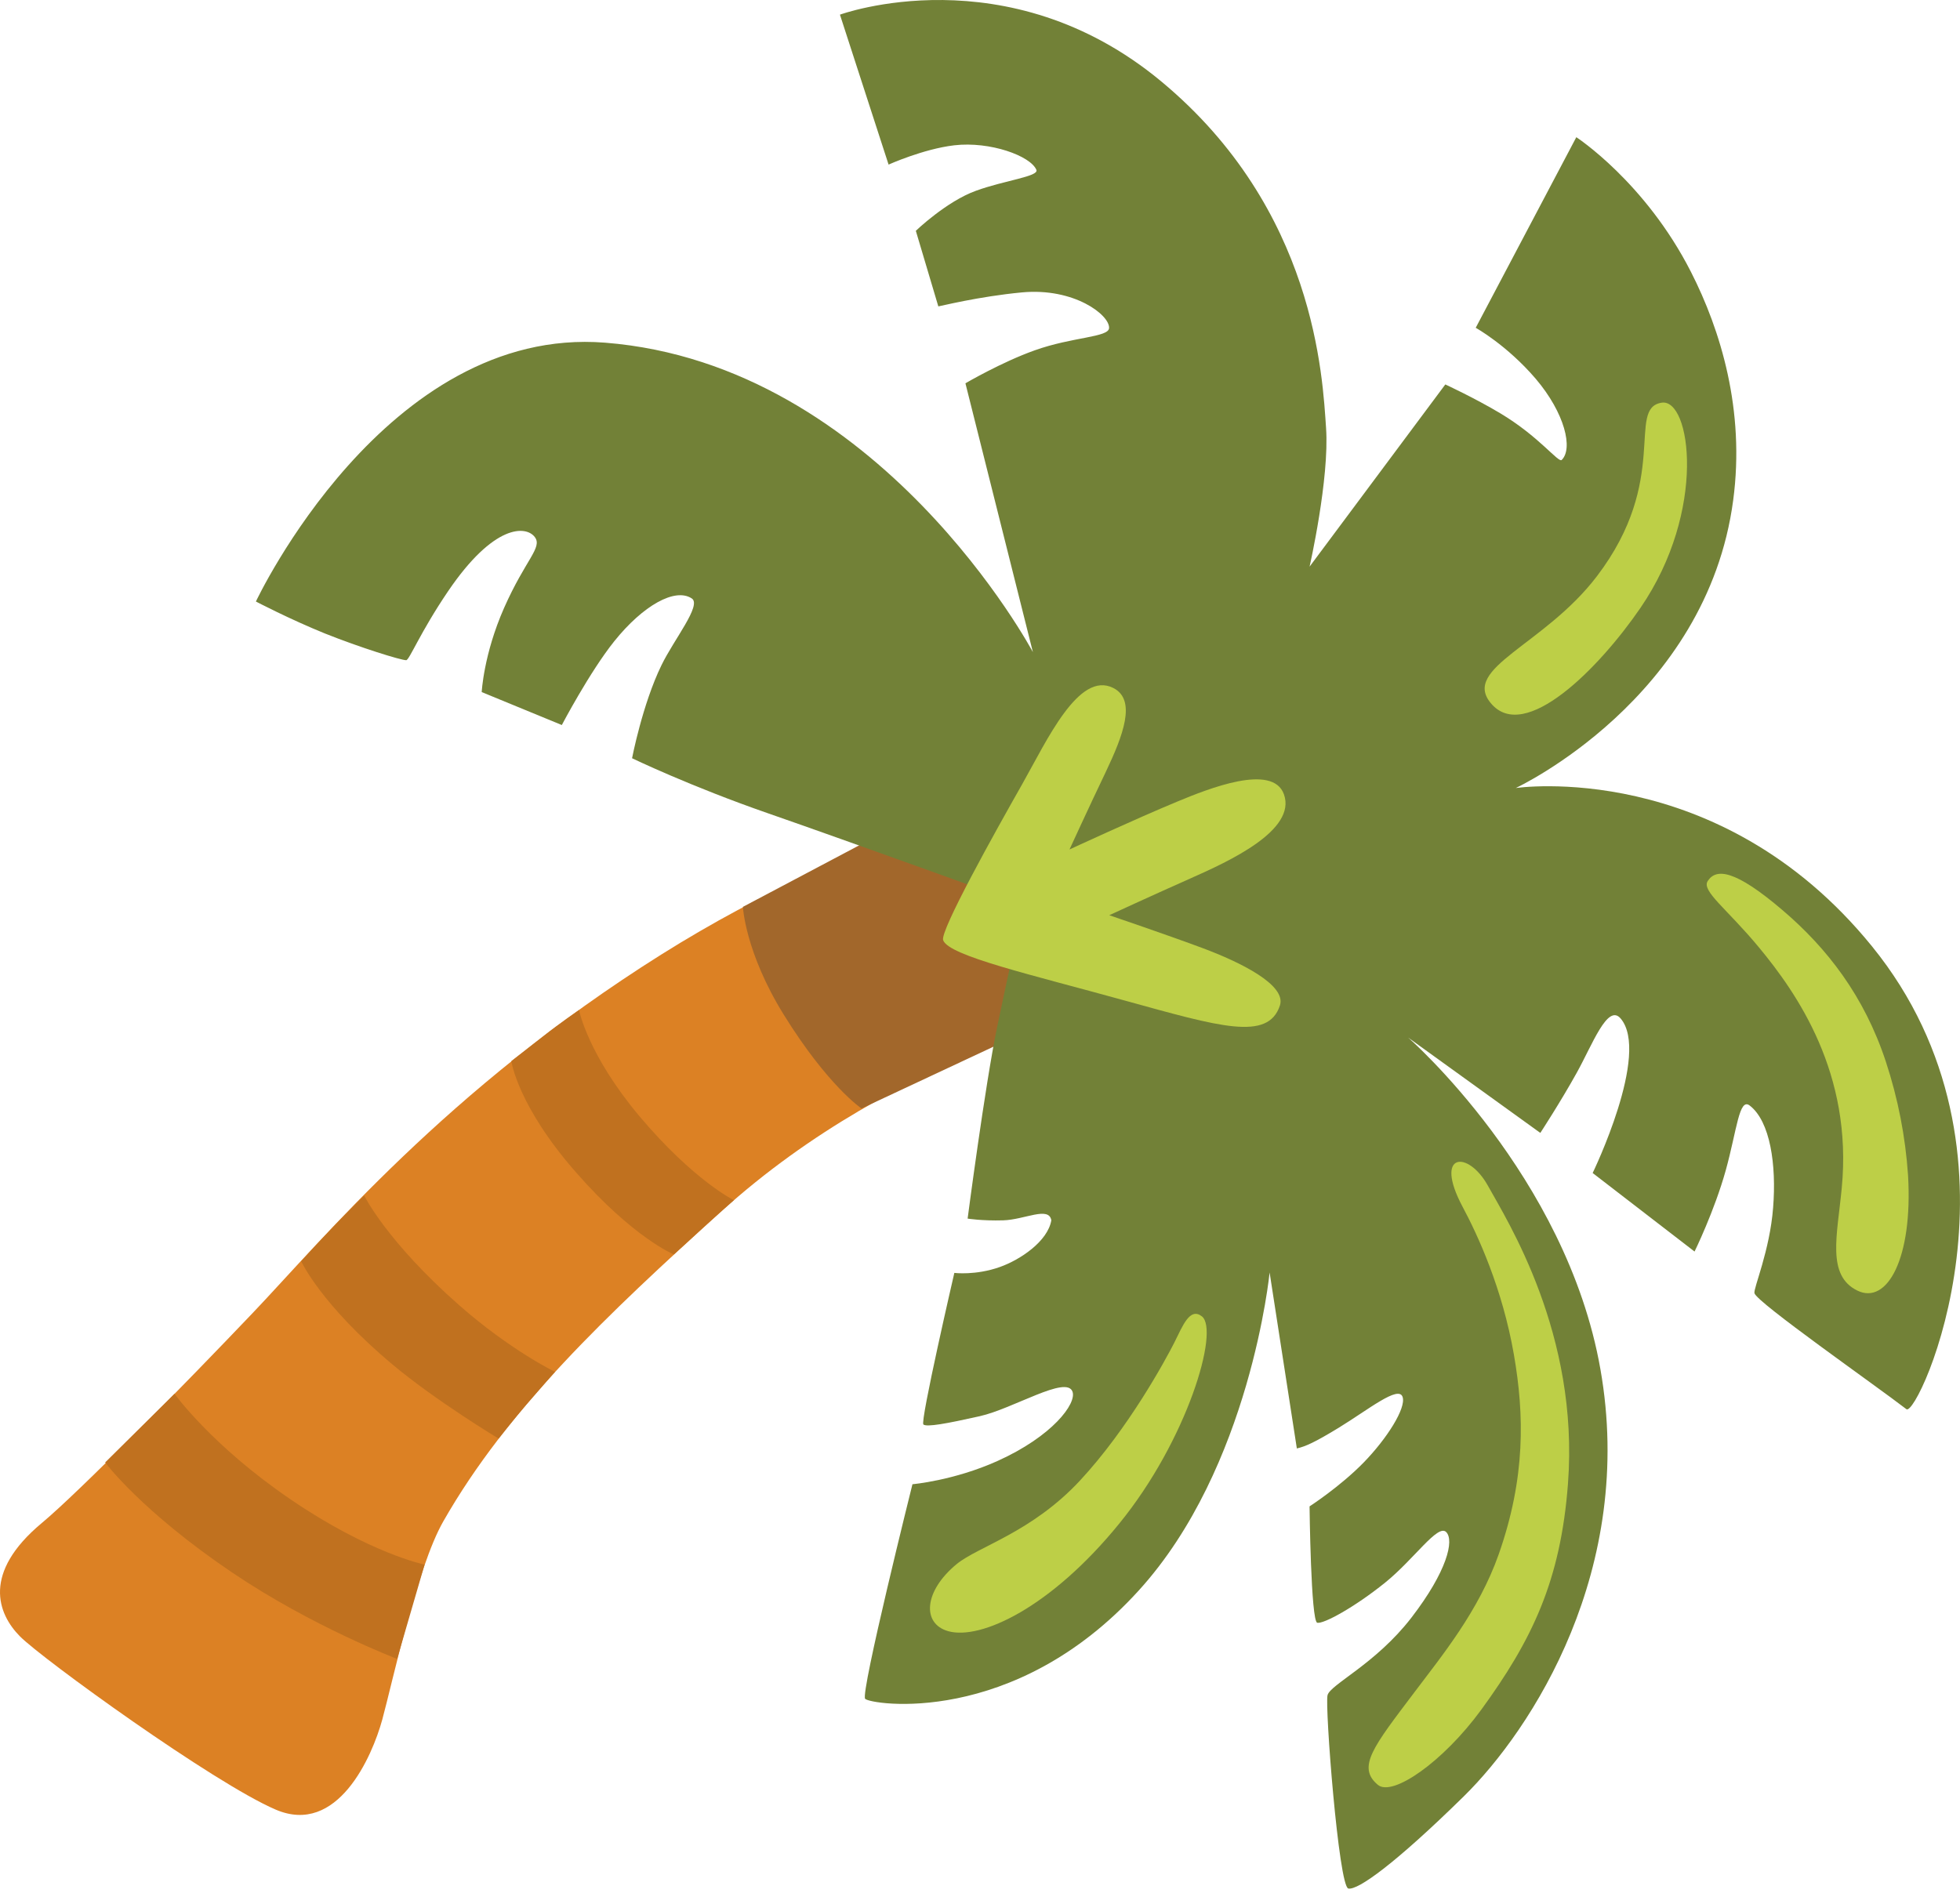 <svg width="293" height="283" viewBox="0 0 293 283" fill="none" xmlns="http://www.w3.org/2000/svg">
<path d="M156.791 118.714L167.389 150.256C167.389 150.256 134.389 157.073 107.886 181.073C90.782 196.545 75.871 210.611 66.261 227.486C62.329 234.377 58.666 251.565 57.144 257.118C55.621 262.671 50.452 274.527 41.223 270.574C31.993 266.622 6.323 248.047 2.978 244.662C-0.366 241.278 -2.694 235.178 6.254 227.714C11.808 223.083 27.399 207.219 37.831 196.258C48.264 185.297 66.716 162.928 98.821 142.742C130.067 123.104 156.791 118.714 156.791 118.714Z" fill="#DC8124"/>
<path d="M43.4 224.159C31.587 216.097 26.089 208.395 26.089 208.395L15.719 218.664C15.719 218.664 21.127 225.96 34.778 235.17C46.703 243.218 59.368 248.036 59.368 248.036L63.469 233.944C63.507 233.939 55.297 232.286 43.4 224.159Z" fill="#C0711F"/>
<path d="M82.966 205.115C82.966 205.115 80.299 208.138 78.649 210.061C76.982 212.005 74.533 215.095 74.533 215.095C74.533 215.095 65.224 209.501 58.684 204.023C47.971 195.059 45.024 188.584 45.024 188.584C45.024 188.584 47.117 186.262 49.677 183.594C52.233 180.89 54.445 178.761 54.445 178.761C54.445 178.761 57.802 185.619 68.626 195.139C76.342 201.927 82.966 205.115 82.966 205.115Z" fill="#C0711F"/>
<path d="M109.708 179.451C109.708 179.451 103.705 176.506 95.652 166.969C87.841 157.686 86.559 151.015 86.559 151.015C86.559 151.015 83.559 153.074 81.406 154.778C79.408 156.366 76.437 158.65 76.437 158.65C76.437 158.65 77.356 165.311 86.091 175.272C94.652 185.066 100.73 187.564 100.73 187.564C100.73 187.564 103.297 185.238 105.18 183.494C107.337 181.524 109.708 179.451 109.708 179.451Z" fill="#C0711F"/>
<path d="M128.787 165.737C128.787 165.737 123.754 162.362 117.149 151.689C111.385 142.369 111.058 135.593 111.058 135.593L141.844 119.3L161.575 150.382L128.787 165.737Z" fill="#A2672B"/>
<path d="M153.047 135.266C153.047 135.266 126.644 125.712 114.891 121.631C103.138 117.55 94.487 113.37 94.487 113.37C94.487 113.37 96.043 105.287 98.879 99.469C100.752 95.599 104.933 90.481 103.417 89.48C100.924 87.828 96.125 90.519 91.824 95.881C88.13 100.5 83.987 108.405 83.987 108.405L72.011 103.479C72.011 103.479 72.288 97.84 75.357 90.891C78.575 83.618 81.124 81.882 79.951 80.306C78.642 78.557 73.823 78.307 66.966 88.425C62.788 94.588 61.194 98.707 60.72 98.711C59.942 98.717 53.808 96.814 48.54 94.704C43.288 92.573 38.255 89.939 38.255 89.939C38.255 89.939 57.617 48.63 90.451 51.236C131.535 54.483 154.407 97.504 154.407 97.504L144.322 57.31C144.322 57.31 149.724 54.142 154.681 52.38C160.344 50.355 165.751 50.453 165.796 49.041C165.886 47.092 160.569 42.995 152.781 43.718C146.214 44.34 140.478 45.804 140.27 45.812L136.907 34.51C136.907 34.51 141.467 30.121 145.894 28.523C150.193 26.959 155.342 26.388 154.929 25.397C154.051 23.307 148.011 21.107 142.659 21.724C138.038 22.265 132.834 24.61 132.834 24.61L125.563 2.191C125.563 2.191 150.549 -6.97 173.596 12.173C196.644 31.316 197.709 56.419 198.233 63.987C198.757 71.554 195.77 84.723 195.77 84.723L216.061 57.481C216.061 57.481 220.403 59.483 224.273 61.793C230.099 65.275 232.966 69.234 233.457 68.771C235.179 67.105 233.959 61.793 229.568 56.626C225.249 51.582 220.605 49.011 220.605 49.011L235.643 20.513C235.643 20.513 245.928 27.196 252.779 40.649C257.209 49.344 260.888 61.327 259.096 74.778C255.162 104.536 226.589 117.826 226.589 117.826C226.589 117.826 256.922 113.291 279.829 141.474C304.948 172.371 286.722 212.032 284.992 210.699C280.308 207.089 262.601 194.719 262.273 193.356C262.09 192.677 264.567 187.019 265.062 180.573C265.578 174.144 264.625 167.658 261.565 165.3C259.983 164.08 259.658 168.909 257.991 174.955C256.28 181.102 253.318 187.127 253.318 187.127L238.086 175.386C238.086 175.386 246.766 157.492 242.253 152.264C240.311 150.027 238.05 156.189 235.693 160.425C233.259 164.805 230.263 169.39 230.263 169.39L210.508 155.139C210.508 155.139 234.144 175.744 239.24 204.694C244.536 234.606 229.026 258.569 218.797 268.611C208.569 278.653 203.007 282.64 201.567 282.37C200.126 282.101 198.036 255.098 198.452 253.468C198.851 251.859 205.653 248.794 210.987 241.874C216.32 234.954 217.426 230.29 216.185 229.065C214.922 227.823 211.411 233.12 207.043 236.648C202.45 240.339 197.873 242.831 196.916 242.632C195.96 242.433 195.765 225.231 195.765 225.231C195.765 225.231 200.322 222.286 203.827 218.699C207.332 215.111 210.216 210.541 209.678 208.882C209.1 207.057 204.566 210.759 200.113 213.482C196.557 215.652 195.174 216.267 193.865 216.57L189.794 190.26C189.794 190.26 186.944 219.441 170.233 237.805C151.565 258.36 130.049 254.859 129.331 254.002C128.596 253.167 136.402 221.92 136.402 221.92C136.402 221.92 142.563 221.388 149.096 218.453C157.334 214.747 160.974 209.85 160.326 208.073C159.415 205.589 151.464 210.625 146.462 211.748C141.46 212.87 138.565 213.397 138.038 212.99C137.511 212.584 142.663 190.322 142.663 190.322C142.663 190.322 145.849 190.726 149.462 189.442C152.513 188.363 156.62 185.609 157.162 182.462C156.807 180.305 153.162 182.372 149.964 182.463C146.766 182.555 144.65 182.202 144.65 182.202C144.65 182.202 147.234 162.4 149.055 153.579C150.903 144.679 153.047 135.266 153.047 135.266Z" fill="#728137"/>
<path d="M140.989 140.569C140.506 139.188 148.675 124.531 152.804 117.255C156.513 110.697 161.259 100.263 166.42 102.862C169.956 104.645 167.876 110.004 165.279 115.469C162.945 120.329 159.879 127.013 159.879 127.013C159.879 127.013 169.77 122.427 176.043 119.83C180.586 117.95 190.243 114.06 191.934 118.76C193.867 124.151 183.698 128.791 178.023 131.311C172.347 133.831 165.824 136.841 165.824 136.841C165.824 136.841 174.724 139.867 179.814 141.772C185.402 143.86 192.358 147.271 191.332 150.347C189.557 155.705 182.361 153.522 168.16 149.605C154.055 145.696 141.805 142.913 140.989 140.569Z" fill="#BDCF47"/>
<path d="M245.229 90.893C239.079 99.875 227.901 111.236 222.856 105.128C218.471 99.865 230.871 96.474 238.727 86.151C249.749 71.676 243.075 61.05 248.398 60.209C252.733 59.514 255.229 76.303 245.229 90.893Z" fill="#BDCF47"/>
<path d="M262.927 141.63C258.133 135.85 254.337 133.226 255.283 131.736C256.518 129.829 259.266 129.929 266.484 136.098C273.123 141.753 278.687 148.934 281.909 158.716C283.727 164.228 284.844 169.948 285.234 175.74C285.965 188.142 282.106 195.156 277.644 192.961C273.038 190.689 274.645 184.764 275.32 177.65C276.99 160.473 268.622 148.508 262.927 141.63Z" fill="#BDCF47"/>
<path d="M205.98 266.871C202.786 264.207 205.315 261.145 211.491 252.957C215.509 247.613 221.042 240.914 224.042 232.397C228.066 220.936 227.876 211.54 226.311 202.531C224.592 192.631 220.898 184.638 218.621 180.394C214.3 172.254 219.467 171.965 222.413 177.263C225.338 182.544 236.096 199.479 234.395 221.845C233.297 236.403 228.993 245.26 221.413 255.661C215.684 263.487 208.151 268.679 205.98 266.871Z" fill="#BDCF47"/>
<path d="M179.665 196.814C182.344 198.879 177.487 215.347 167.29 227.835C157.114 240.339 146.623 245.268 141.734 243.888C137.79 242.765 138.093 237.921 143.001 233.867C146.211 231.229 154.203 229.15 161.424 221.396C168.66 213.622 174.224 203.349 175.526 200.787C176.823 198.188 177.872 195.431 179.665 196.814Z" fill="#BDCF47"/>
</svg>
